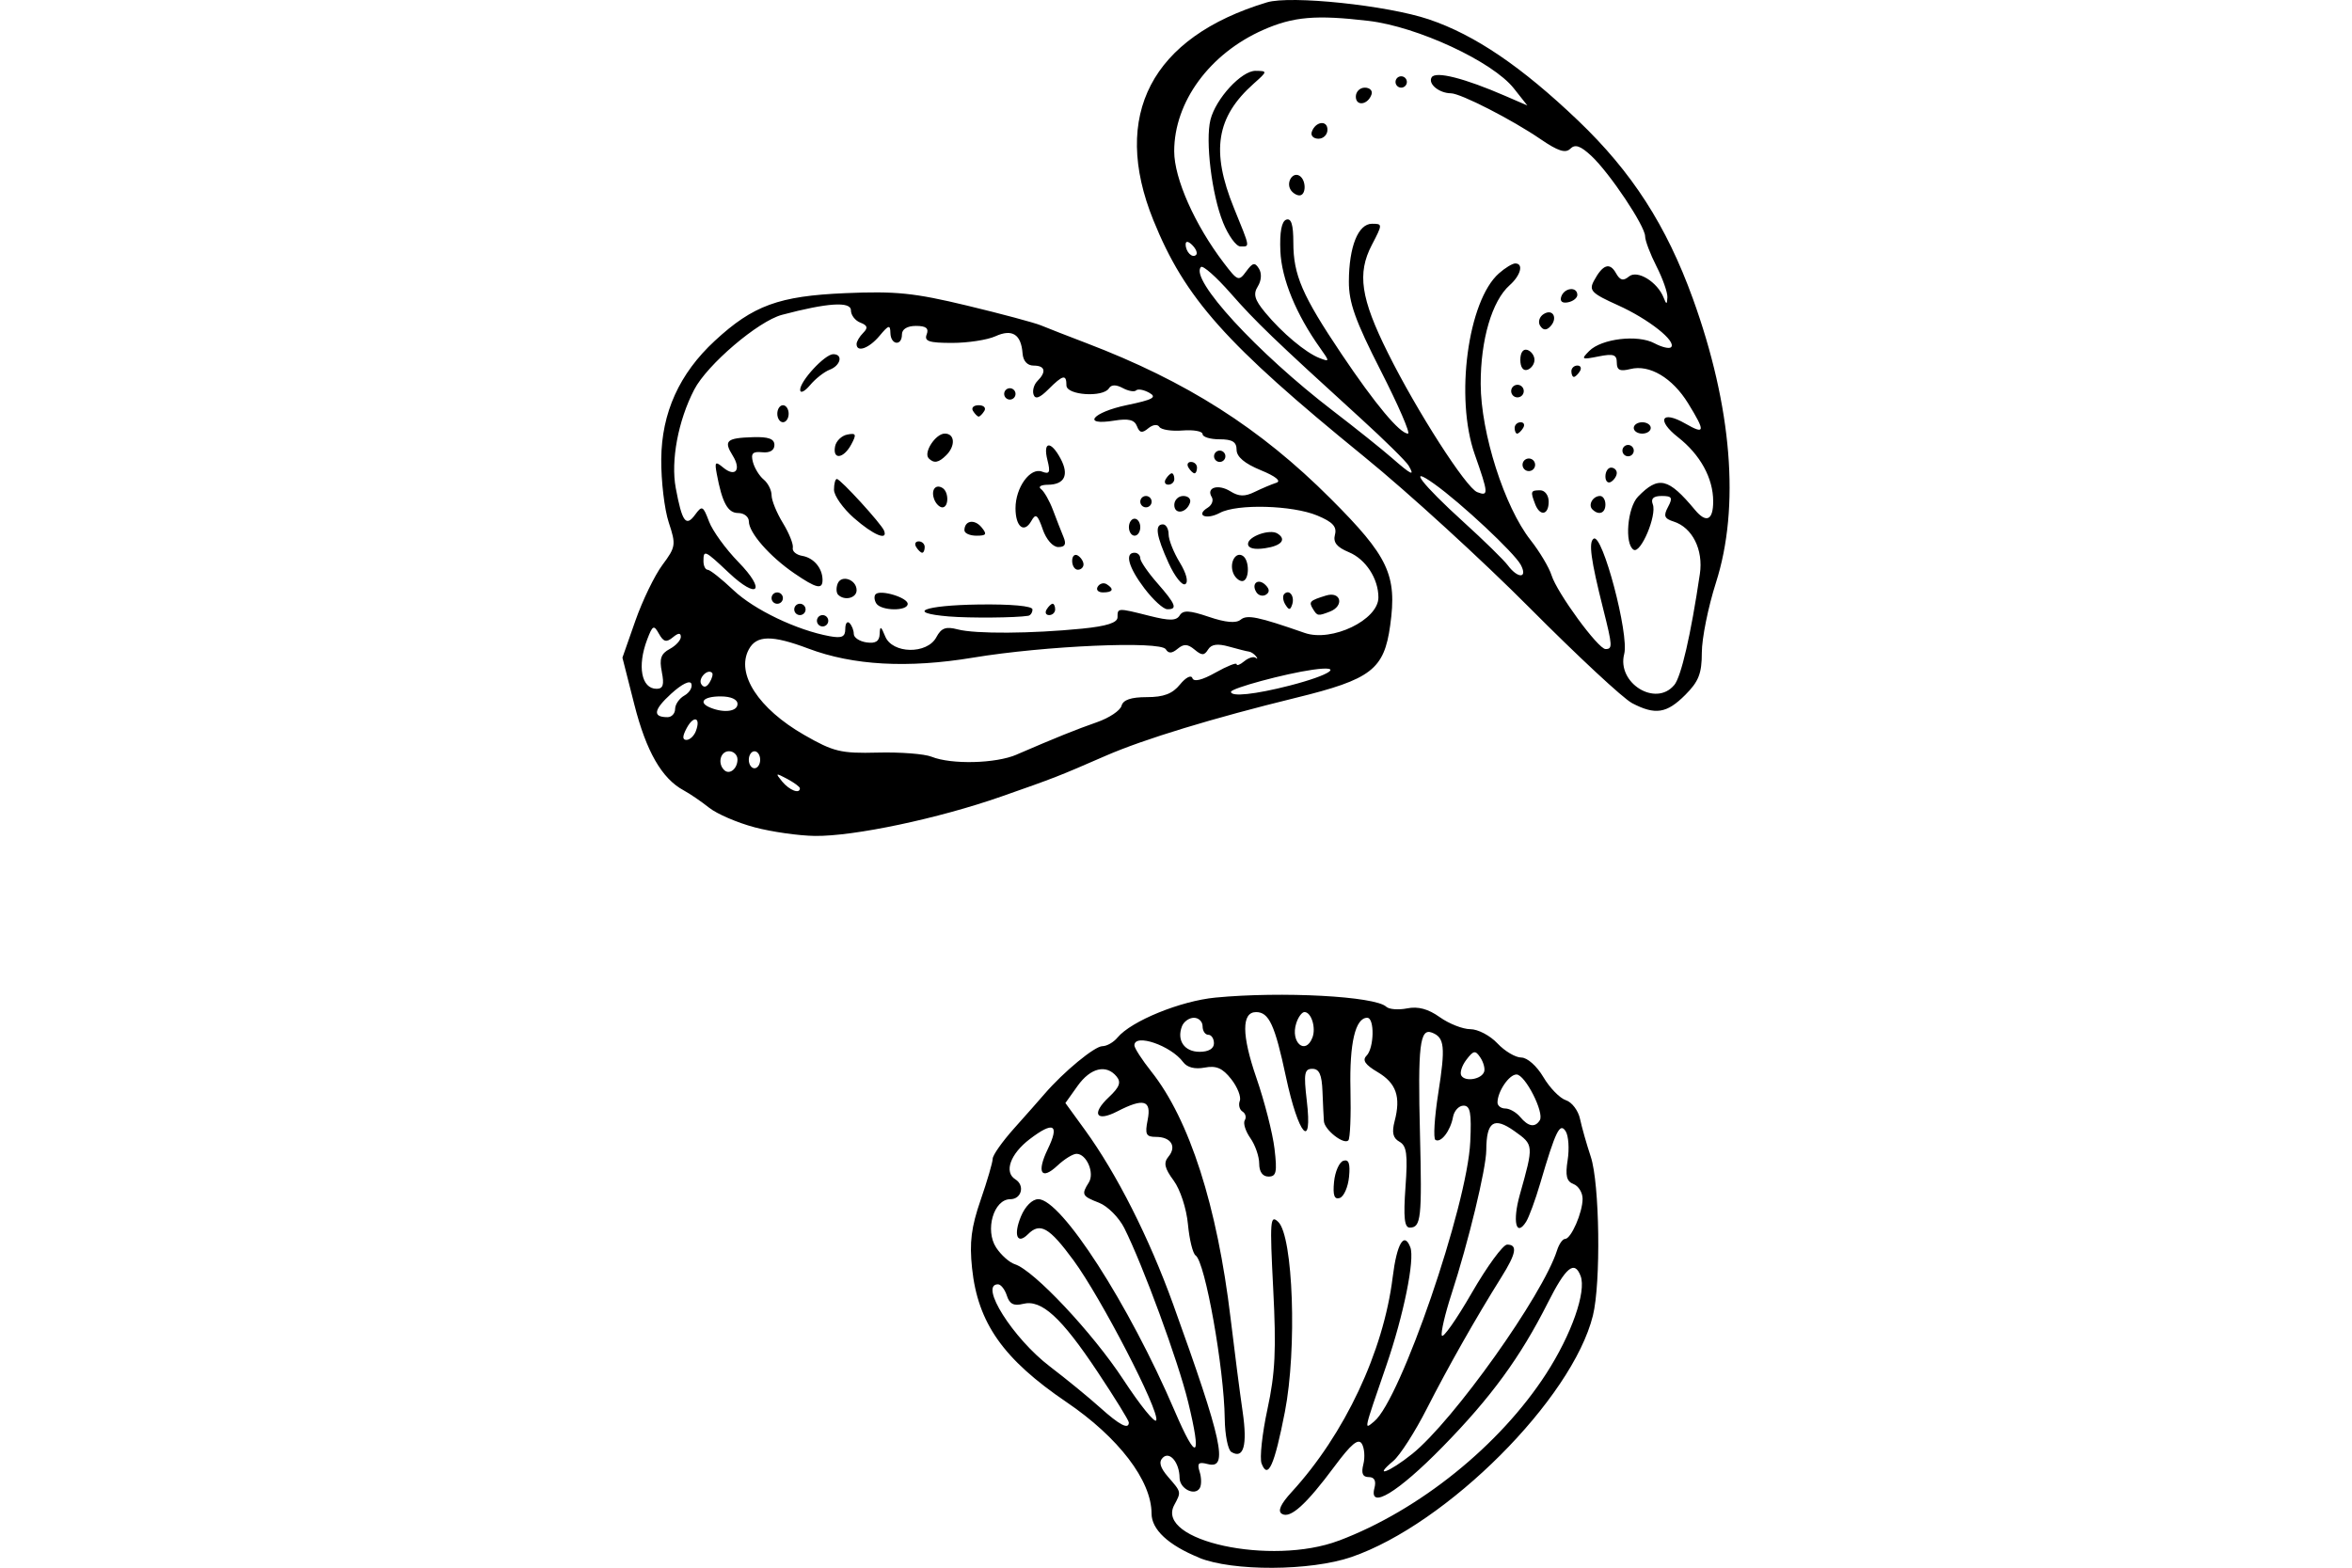 <?xml version="1.0" encoding="UTF-8" standalone="no"?>
<!-- Created with Inkscape (http://www.inkscape.org/) -->
<svg id="svg2" xmlns:rdf="http://www.w3.org/1999/02/22-rdf-syntax-ns#" xmlns="http://www.w3.org/2000/svg" height="45" width="67.5" version="1.1" xmlns:cc="http://creativecommons.org/ns#" xmlns:dc="http://purl.org/dc/elements/1.1/">
 <g id="g19264">
  <rect id="rect2990" opacity="0" height="45" width="67.5" y="0" x="3.5527e-15"/>
  <path id="path7354" d="m34.407 44.71c-0.88-0.359-1.359-0.806-1.359-1.267 0-0.943-0.947-2.183-2.442-3.197-1.812-1.23-2.544-2.268-2.709-3.843-0.078-0.744-0.023-1.177 0.246-1.956 0.19-0.55 0.346-1.084 0.346-1.185 0-0.102 0.275-0.492 0.61-0.867s0.732-0.823 0.879-0.995c0.547-0.635 1.438-1.37 1.66-1.37 0.126 0 0.321-0.111 0.433-0.247 0.395-0.475 1.807-1.052 2.815-1.148 1.9-0.182 4.58-0.039 4.898 0.263 0.08 0.076 0.35 0.097 0.6 0.047 0.313-0.063 0.605 0.016 0.937 0.253 0.266 0.189 0.66 0.344 0.877 0.344 0.217 0 0.566 0.183 0.776 0.407 0.21 0.224 0.519 0.407 0.685 0.407 0.173 0 0.445 0.242 0.635 0.563 0.183 0.309 0.473 0.607 0.645 0.662s0.355 0.296 0.406 0.536c0.051 0.24 0.19 0.73 0.309 1.088 0.255 0.768 0.293 3.621 0.061 4.558-0.593 2.393-4.184 5.986-6.928 6.93-1.179 0.406-3.413 0.416-4.384 0.019zm4.017-0.486c2.305-0.87 4.617-2.732 5.949-4.791 0.726-1.123 1.161-2.358 0.988-2.809-0.175-0.457-0.423-0.253-0.939 0.77-0.79 1.567-1.63 2.717-3.021 4.137-1.288 1.315-2.122 1.819-1.956 1.183 0.055-0.209-0.001-0.315-0.164-0.315-0.175 0-0.22-0.107-0.154-0.368 0.051-0.202 0.031-0.467-0.044-0.589-0.101-0.164-0.305 0.006-0.785 0.652-0.815 1.097-1.27 1.508-1.51 1.36-0.127-0.078-0.035-0.281 0.281-0.626 1.522-1.66 2.635-4.027 2.9-6.169 0.119-0.963 0.329-1.318 0.506-0.856 0.133 0.348-0.191 1.945-0.688 3.391-0.665 1.935-0.647 1.852-0.348 1.606 0.755-0.619 2.67-6.192 2.756-8.023 0.039-0.834 0.001-1.04-0.193-1.04-0.133 0-0.269 0.146-0.302 0.326-0.074 0.399-0.347 0.754-0.505 0.657-0.064-0.04-0.028-0.64 0.081-1.335 0.211-1.343 0.183-1.605-0.183-1.745-0.345-0.132-0.405 0.377-0.341 2.912 0.06 2.416 0.031 2.686-0.294 2.686-0.153 0-0.184-0.292-0.122-1.161 0.068-0.945 0.035-1.187-0.173-1.304-0.187-0.104-0.224-0.264-0.139-0.589 0.184-0.701 0.048-1.093-0.488-1.41-0.358-0.211-0.446-0.342-0.318-0.47 0.219-0.219 0.236-1.089 0.02-1.089-0.341 0-0.512 0.73-0.481 2.046 0.018 0.759-0.009 1.422-0.061 1.474-0.131 0.131-0.681-0.301-0.701-0.549-0.009-0.112-0.027-0.496-0.041-0.855-0.018-0.485-0.093-0.651-0.291-0.651-0.228 0-0.251 0.132-0.16 0.91 0.173 1.469-0.239 1.002-0.597-0.676-0.318-1.495-0.487-1.862-0.858-1.862-0.418 0-0.415 0.658 0.008 1.884 0.235 0.68 0.469 1.596 0.521 2.037 0.08 0.672 0.052 0.8-0.172 0.8-0.169 0-0.267-0.136-0.267-0.371 0-0.204-0.114-0.534-0.254-0.733s-0.212-0.43-0.16-0.513c0.051-0.083 0.022-0.195-0.065-0.249s-0.122-0.192-0.078-0.307c0.044-0.115-0.067-0.396-0.246-0.624-0.249-0.317-0.43-0.395-0.764-0.331-0.279 0.053-0.502-0.004-0.616-0.158-0.35-0.475-1.399-0.834-1.399-0.48 0 0.077 0.219 0.415 0.486 0.752 1.093 1.376 1.891 3.857 2.275 7.084 0.112 0.94 0.268 2.147 0.346 2.681 0.141 0.967 0.027 1.371-0.326 1.153-0.097-0.06-0.182-0.49-0.188-0.954-0.018-1.445-0.564-4.507-0.835-4.685-0.081-0.053-0.18-0.456-0.221-0.895-0.042-0.451-0.221-0.999-0.411-1.257-0.262-0.356-0.295-0.508-0.148-0.685 0.244-0.293 0.071-0.567-0.358-0.567-0.287 0-0.322-0.072-0.239-0.488 0.114-0.569-0.117-0.634-0.87-0.245-0.611 0.316-0.755 0.072-0.242-0.409 0.306-0.287 0.357-0.427 0.219-0.593-0.297-0.358-0.748-0.248-1.119 0.273l-0.349 0.49 0.56 0.771c0.912 1.256 1.842 3.094 2.531 5.003 1.419 3.936 1.595 4.747 0.996 4.59-0.269-0.07-0.313-0.028-0.234 0.224 0.054 0.171 0.055 0.381 0.002 0.468-0.144 0.234-0.575 0.015-0.578-0.294-0.004-0.442-0.284-0.779-0.483-0.58-0.122 0.122-0.076 0.284 0.156 0.553 0.381 0.439 0.378 0.423 0.173 0.806-0.55 1.028 2.787 1.751 4.719 1.022zm-2.218-2.214c-0.059-0.155 0.017-0.858 0.169-1.563 0.223-1.032 0.255-1.703 0.165-3.449-0.101-1.965-0.087-2.145 0.144-1.924 0.429 0.411 0.543 3.645 0.191 5.453-0.3 1.54-0.487 1.956-0.669 1.482zm2.08-8.085c0.029-0.294 0.149-0.566 0.267-0.605 0.155-0.051 0.201 0.078 0.163 0.463-0.029 0.294-0.149 0.566-0.267 0.605-0.155 0.051-0.201-0.078-0.163-0.463zm2.241 7.811c1.184-0.951 3.751-4.559 4.159-5.846 0.057-0.18 0.16-0.327 0.23-0.327 0.173 0 0.503-0.757 0.503-1.152 0-0.178-0.118-0.368-0.261-0.423-0.199-0.076-0.239-0.239-0.168-0.687 0.051-0.323 0.026-0.694-0.055-0.825-0.167-0.268-0.287-0.024-0.733 1.494-0.139 0.473-0.321 0.968-0.404 1.1-0.288 0.455-0.396-0.008-0.181-0.774 0.403-1.435 0.403-1.431-0.153-1.827-0.591-0.421-0.805-0.277-0.809 0.544-0.003 0.531-0.515 2.651-1 4.138-0.182 0.56-0.307 1.093-0.276 1.185 0.031 0.092 0.417-0.457 0.858-1.221 0.441-0.764 0.898-1.389 1.016-1.389 0.308 0 0.264 0.252-0.167 0.939-0.735 1.174-1.527 2.573-2.138 3.772-0.339 0.666-0.772 1.341-0.962 1.5-0.605 0.506-0.109 0.321 0.541-0.201zm-6.431-1.5c-0.282-1.16-1.292-3.911-1.829-4.983-0.153-0.305-0.479-0.632-0.725-0.728-0.491-0.19-0.513-0.235-0.294-0.582 0.172-0.272-0.064-0.823-0.353-0.823-0.103 0-0.349 0.152-0.547 0.338-0.465 0.436-0.604 0.201-0.279-0.471 0.346-0.715 0.17-0.813-0.518-0.288-0.557 0.425-0.744 0.948-0.411 1.154 0.28 0.173 0.178 0.57-0.147 0.57-0.475 0-0.733 0.888-0.404 1.389 0.14 0.214 0.382 0.429 0.538 0.478 0.543 0.172 2.23 1.967 3.11 3.309 0.487 0.743 0.913 1.269 0.947 1.169 0.092-0.275-1.587-3.52-2.375-4.591-0.699-0.95-0.958-1.098-1.308-0.748-0.31 0.31-0.422 0.022-0.2-0.513 0.12-0.29 0.325-0.494 0.497-0.494 0.66 0 2.6 3.012 3.914 6.078 0.639 1.491 0.787 1.389 0.384-0.266zm-1.7 0.595c0-0.057-0.405-0.713-0.9-1.457-1.039-1.561-1.607-2.08-2.134-1.947-0.267 0.067-0.389 0.005-0.466-0.235-0.057-0.179-0.172-0.326-0.255-0.326-0.55 0 0.43 1.551 1.491 2.36 0.47 0.358 1.116 0.887 1.437 1.176 0.565 0.508 0.827 0.644 0.827 0.429zm11.795-8.675c0.135-0.219-0.422-1.313-0.669-1.313-0.213 0-0.545 0.49-0.545 0.803 0 0.095 0.101 0.173 0.224 0.173 0.123 0 0.315 0.11 0.427 0.244 0.232 0.279 0.427 0.312 0.563 0.093zm-1.596-1.395c0.028-0.09-0.022-0.273-0.112-0.407-0.142-0.212-0.195-0.203-0.399 0.065-0.13 0.17-0.195 0.375-0.145 0.457 0.115 0.186 0.586 0.103 0.655-0.114zm-7.756-0.814c0-0.134-0.073-0.244-0.163-0.244-0.089 0-0.163-0.11-0.163-0.244s-0.112-0.244-0.249-0.244c-0.137 0-0.291 0.11-0.343 0.244-0.156 0.406 0.07 0.733 0.506 0.733 0.258 0 0.412-0.091 0.412-0.244zm2.826-0.163c0.109-0.283-0.032-0.733-0.228-0.733-0.074 0-0.181 0.146-0.237 0.324-0.173 0.545 0.265 0.929 0.465 0.408zm-16.011-6.037c-0.492-0.13-1.078-0.383-1.302-0.561-0.224-0.178-0.553-0.403-0.733-0.5-0.625-0.337-1.072-1.116-1.413-2.457l-0.343-1.351 0.371-1.058c0.204-0.582 0.553-1.303 0.776-1.603 0.385-0.518 0.394-0.58 0.182-1.221-0.123-0.372-0.22-1.189-0.215-1.816 0.011-1.331 0.519-2.456 1.537-3.397 1.098-1.016 1.84-1.287 3.744-1.368 1.454-0.062 1.977-0.008 3.5 0.358 0.985 0.237 1.937 0.492 2.116 0.567 0.179 0.075 0.765 0.303 1.302 0.508 2.878 1.098 4.991 2.443 7.009 4.463 1.664 1.664 1.913 2.193 1.712 3.641-0.175 1.265-0.543 1.548-2.699 2.076-2.39 0.586-4.363 1.187-5.453 1.661-1.389 0.605-1.456 0.631-3.011 1.176-1.8 0.631-4.23 1.145-5.349 1.13-0.46-0.006-1.24-0.117-1.732-0.248zm1.302-1.119c0-0.042-0.165-0.163-0.366-0.271-0.332-0.177-0.345-0.17-0.143 0.076 0.208 0.252 0.509 0.368 0.509 0.195zm-1.791-0.829c0-0.129-0.11-0.235-0.244-0.235-0.245 0-0.335 0.344-0.14 0.538 0.152 0.152 0.384-0.032 0.384-0.304zm0.651 0.01c0-0.134-0.073-0.244-0.163-0.244-0.089 0-0.163 0.11-0.163 0.244s0.073 0.244 0.163 0.244c0.089 0 0.163-0.11 0.163-0.244zm7.36-0.149c1.152-0.497 1.699-0.717 2.31-0.931 0.35-0.122 0.665-0.334 0.701-0.47 0.045-0.17 0.271-0.248 0.724-0.248 0.486 0 0.737-0.096 0.954-0.363 0.164-0.202 0.321-0.283 0.355-0.183 0.039 0.116 0.276 0.06 0.665-0.159 0.333-0.187 0.605-0.295 0.605-0.241 0 0.054 0.098 0.017 0.218-0.083 0.12-0.1 0.267-0.145 0.326-0.101 0.059 0.044 0.064 0.025 0.012-0.042-0.052-0.067-0.144-0.128-0.203-0.135-0.06-0.007-0.318-0.072-0.574-0.144-0.327-0.092-0.505-0.067-0.598 0.084-0.11 0.177-0.178 0.178-0.389 0.002-0.197-0.164-0.31-0.169-0.486-0.022-0.164 0.136-0.261 0.14-0.339 0.013-0.152-0.246-3.47-0.102-5.535 0.241-1.868 0.31-3.439 0.223-4.721-0.26-1.046-0.394-1.492-0.388-1.712 0.025-0.373 0.698 0.276 1.699 1.59 2.453 0.844 0.484 1.051 0.534 2.11 0.507 0.646-0.017 1.342 0.037 1.546 0.119 0.569 0.229 1.845 0.197 2.442-0.061zm-9.206-0.673c0.151-0.395-0.06-0.466-0.262-0.088-0.126 0.235-0.128 0.34-0.008 0.34 0.096 0 0.217-0.113 0.27-0.251zm-0.595-0.636c0-0.13 0.119-0.303 0.265-0.385s0.237-0.233 0.202-0.337c-0.037-0.112-0.273 0.004-0.581 0.285-0.507 0.463-0.539 0.672-0.103 0.672 0.119 0 0.217-0.106 0.217-0.236zm1.791-0.144c0-0.133-0.19-0.217-0.488-0.217-0.498 0-0.653 0.178-0.285 0.326 0.394 0.159 0.773 0.105 0.773-0.109zm15.847-0.528c1.177-0.302 1.589-0.586 0.661-0.455-0.795 0.112-2.346 0.532-2.346 0.635 0 0.149 0.696 0.074 1.686-0.18zm-18.019-0.392c-0.076-0.378-0.026-0.523 0.224-0.657 0.176-0.094 0.321-0.251 0.321-0.349 0-0.121-0.074-0.116-0.231 0.015-0.183 0.152-0.266 0.13-0.396-0.102-0.148-0.265-0.182-0.249-0.339 0.164-0.29 0.763-0.166 1.414 0.27 1.414 0.187 0 0.224-0.117 0.15-0.485zm1.442 0.026c-0.129-0.129-0.409 0.164-0.31 0.325 0.068 0.109 0.151 0.093 0.238-0.047 0.073-0.119 0.106-0.244 0.072-0.278zm6.435-1.02c0.144-0.269 0.273-0.316 0.616-0.226 0.506 0.133 2.117 0.123 3.568-0.022 0.709-0.071 1.017-0.17 1.017-0.327 0-0.272-0.004-0.272 0.921-0.039 0.575 0.145 0.767 0.142 0.863-0.014 0.097-0.156 0.28-0.147 0.838 0.042 0.479 0.163 0.779 0.189 0.91 0.082 0.186-0.153 0.496-0.089 1.839 0.379 0.778 0.271 2.116-0.374 2.116-1.018 0-0.541-0.364-1.098-0.847-1.299-0.349-0.145-0.458-0.282-0.4-0.503 0.06-0.23-0.064-0.365-0.506-0.549-0.713-0.298-2.303-0.342-2.797-0.077-0.391 0.209-0.709 0.073-0.348-0.149 0.121-0.075 0.172-0.212 0.115-0.305-0.169-0.274 0.185-0.383 0.535-0.165 0.244 0.152 0.413 0.157 0.698 0.017 0.207-0.101 0.486-0.219 0.62-0.262 0.152-0.048-0.018-0.186-0.448-0.362-0.462-0.19-0.692-0.384-0.692-0.585 0-0.226-0.122-0.301-0.488-0.301-0.269 0-0.488-0.067-0.488-0.149s-0.258-0.129-0.574-0.104c-0.316 0.025-0.615-0.021-0.666-0.103-0.052-0.084-0.19-0.067-0.319 0.041-0.177 0.147-0.249 0.133-0.324-0.061-0.071-0.185-0.242-0.226-0.653-0.16-0.953 0.155-0.628-0.24 0.368-0.447 0.743-0.154 0.869-0.223 0.639-0.352-0.157-0.088-0.327-0.119-0.377-0.069-0.05 0.05-0.223 0.02-0.385-0.067-0.192-0.103-0.329-0.101-0.395 0.006-0.167 0.271-1.221 0.201-1.221-0.081 0-0.329-0.099-0.308-0.519 0.112-0.25 0.25-0.377 0.294-0.425 0.149-0.038-0.114 0.012-0.289 0.112-0.389 0.265-0.265 0.221-0.442-0.11-0.442-0.181 0-0.301-0.132-0.317-0.35-0.041-0.549-0.298-0.711-0.779-0.492-0.23 0.105-0.79 0.191-1.243 0.191-0.665 0-0.806-0.047-0.73-0.244 0.068-0.176-0.018-0.244-0.308-0.244-0.249 0-0.402 0.093-0.402 0.244 0 0.345-0.324 0.305-0.331-0.041-0.005-0.244-0.05-0.232-0.311 0.081-0.301 0.361-0.66 0.49-0.66 0.236 0-0.072 0.086-0.216 0.19-0.32 0.145-0.145 0.125-0.215-0.081-0.294-0.149-0.057-0.271-0.216-0.271-0.352 0-0.263-0.672-0.219-1.979 0.128-0.684 0.182-2.147 1.43-2.519 2.148-0.462 0.893-0.676 2.038-0.529 2.825 0.182 0.972 0.291 1.124 0.554 0.766 0.201-0.274 0.229-0.26 0.401 0.194 0.101 0.269 0.48 0.791 0.841 1.161 0.81 0.83 0.564 1.1-0.278 0.305-0.687-0.648-0.723-0.664-0.723-0.327 0 0.134 0.055 0.245 0.122 0.246 0.067 0.001 0.4 0.265 0.739 0.586 0.593 0.562 1.822 1.15 2.761 1.321 0.351 0.064 0.448 0.019 0.448-0.208 0-0.159 0.055-0.235 0.122-0.168 0.067 0.067 0.122 0.208 0.122 0.312s0.165 0.213 0.366 0.242c0.262 0.037 0.369-0.032 0.377-0.244 0.008-0.241 0.038-0.227 0.158 0.07 0.203 0.504 1.202 0.522 1.468 0.026zm-3.426-0.474c0-0.09 0.073-0.163 0.163-0.163 0.089 0 0.163 0.073 0.163 0.163s-0.073 0.163-0.163 0.163c-0.089 0-0.163-0.073-0.163-0.163zm3.785-0.124c-1.258-0.105-0.718-0.321 0.855-0.343 0.937-0.013 1.546 0.043 1.546 0.141 0 0.09-0.055 0.172-0.122 0.183-0.352 0.058-1.673 0.069-2.279 0.019zm-4.436-0.202c0-0.09 0.073-0.163 0.163-0.163 0.089 0 0.163 0.073 0.163 0.163s-0.073 0.163-0.163 0.163c-0.089 0-0.163-0.073-0.163-0.163zm7.244 0c0.055-0.09 0.133-0.163 0.172-0.163 0.04 0 0.072 0.073 0.072 0.163s-0.078 0.163-0.172 0.163c-0.095 0-0.127-0.073-0.072-0.163zm7.644-0.011c-0.129-0.209-0.097-0.242 0.373-0.387 0.431-0.133 0.533 0.299 0.109 0.462-0.34 0.13-0.357 0.128-0.482-0.075zm-12.534-0.162c-0.059-0.095-0.067-0.214-0.017-0.264 0.139-0.139 0.919 0.097 0.919 0.278 0 0.216-0.767 0.204-0.902-0.014zm7.698-0.428c-0.458-0.603-0.575-1.026-0.285-1.026 0.089 0 0.163 0.071 0.163 0.157s0.22 0.407 0.488 0.713c0.535 0.61 0.592 0.76 0.285 0.751-0.112-0.003-0.405-0.271-0.651-0.596zm4.042 0.461c-0.07-0.113-0.084-0.25-0.03-0.304 0.146-0.146 0.305 0.069 0.226 0.305-0.055 0.165-0.093 0.165-0.196-0.001zm-14.745-0.185c0-0.09 0.073-0.163 0.163-0.163 0.089 0 0.163 0.073 0.163 0.163s-0.073 0.163-0.163 0.163c-0.089 0-0.163-0.073-0.163-0.163zm1.91-0.097c-0.053-0.054-0.06-0.195-0.014-0.315 0.104-0.272 0.545-0.122 0.545 0.186 0 0.227-0.349 0.312-0.531 0.129zm12.002-0.074c-0.155-0.25 0.057-0.412 0.266-0.203 0.117 0.117 0.12 0.208 0.009 0.277-0.091 0.056-0.215 0.023-0.275-0.074zm-4.551-0.157c0.056-0.091 0.17-0.123 0.254-0.072 0.226 0.14 0.184 0.237-0.102 0.237-0.14 0-0.208-0.074-0.152-0.165zm-8.713-0.386c-0.703-0.482-1.299-1.163-1.299-1.485 0-0.134-0.138-0.243-0.307-0.243-0.299 0-0.46-0.296-0.615-1.126-0.064-0.343-0.041-0.367 0.184-0.18 0.351 0.291 0.529 0.066 0.273-0.344-0.265-0.425-0.178-0.504 0.582-0.527 0.447-0.014 0.616 0.048 0.616 0.225 0 0.152-0.131 0.231-0.35 0.208-0.273-0.028-0.332 0.033-0.267 0.28 0.045 0.173 0.184 0.4 0.309 0.503 0.125 0.103 0.227 0.307 0.227 0.453s0.146 0.504 0.325 0.796 0.306 0.612 0.284 0.711c-0.022 0.099 0.099 0.202 0.269 0.231 0.329 0.055 0.579 0.348 0.584 0.684 0.004 0.294-0.175 0.253-0.814-0.185zm10.747-0.292c-0.357-0.787-0.405-1.11-0.163-1.11 0.089 0 0.163 0.128 0.163 0.285 0 0.157 0.144 0.52 0.32 0.808 0.19 0.312 0.255 0.563 0.159 0.622-0.088 0.054-0.303-0.218-0.479-0.605zm1.852 0.281c-0.112-0.292 0.07-0.616 0.275-0.489 0.206 0.127 0.193 0.726-0.016 0.726-0.092 0-0.209-0.106-0.259-0.236zm-4.62-0.343c0-0.14 0.073-0.208 0.163-0.153 0.089 0.055 0.163 0.17 0.163 0.254 0 0.084-0.073 0.153-0.163 0.153-0.089 0-0.163-0.114-0.163-0.254zm-4.476-0.397c-0.055-0.09-0.023-0.163 0.072-0.163s0.172 0.073 0.172 0.163-0.032 0.163-0.072 0.163-0.117-0.073-0.172-0.163zm9.523-0.091c0-0.213 0.623-0.434 0.842-0.299 0.274 0.17 0.12 0.355-0.354 0.424-0.313 0.046-0.488 0.001-0.488-0.125zm-5.891-0.418c-0.148-0.425-0.202-0.464-0.327-0.241-0.207 0.369-0.455 0.171-0.455-0.364 0-0.597 0.423-1.181 0.761-1.051 0.217 0.083 0.245 0.024 0.155-0.332-0.136-0.54 0.097-0.566 0.377-0.042 0.252 0.471 0.116 0.747-0.368 0.751-0.196 0.001-0.283 0.056-0.194 0.122 0.089 0.066 0.245 0.339 0.346 0.608 0.101 0.269 0.237 0.617 0.302 0.773 0.085 0.205 0.043 0.285-0.151 0.285-0.156 0-0.345-0.215-0.447-0.508zm-5.416-0.322c-0.316-0.278-0.575-0.644-0.575-0.814s0.037-0.309 0.082-0.309c0.103 0 1.283 1.292 1.356 1.485 0.114 0.301-0.31 0.123-0.862-0.362zm3.168 0.352c0-0.282 0.287-0.334 0.49-0.089 0.167 0.202 0.143 0.242-0.144 0.242-0.19 0-0.345-0.069-0.345-0.153zm4.721-0.091c0-0.134 0.073-0.244 0.163-0.244 0.089 0 0.163 0.11 0.163 0.244s-0.073 0.244-0.163 0.244c-0.089 0-0.163-0.11-0.163-0.244zm1.302-0.638c0-0.142 0.116-0.258 0.258-0.258 0.142 0 0.229 0.087 0.193 0.193-0.101 0.302-0.451 0.352-0.451 0.064zm-6.889-0.16c-0.102-0.265 0.035-0.453 0.238-0.327 0.185 0.114 0.181 0.556-0.005 0.556-0.08 0-0.185-0.103-0.233-0.228zm5.913 0.065c0-0.09 0.073-0.163 0.163-0.163 0.089 0 0.163 0.073 0.163 0.163s-0.073 0.163-0.163 0.163c-0.089 0-0.163-0.073-0.163-0.163zm0.733-0.651c0.055-0.09 0.133-0.163 0.172-0.163 0.04 0 0.072 0.073 0.072 0.163s-0.078 0.163-0.172 0.163c-0.095 0-0.127-0.073-0.072-0.163zm0.651-0.326c-0.055-0.09-0.023-0.163 0.072-0.163 0.095 0 0.172 0.073 0.172 0.163s-0.032 0.163-0.072 0.163-0.117-0.073-0.172-0.163zm-7.455-0.266c-0.161-0.161 0.196-0.711 0.461-0.711 0.288 0 0.313 0.349 0.043 0.619-0.219 0.219-0.353 0.244-0.504 0.093zm8.188-0.06c0-0.09 0.073-0.163 0.163-0.163 0.089 0 0.163 0.073 0.163 0.163s-0.073 0.163-0.163 0.163c-0.089 0-0.163-0.073-0.163-0.163zm-10.876-0.283c0.03-0.156 0.188-0.309 0.351-0.34 0.254-0.049 0.27-0.008 0.114 0.283-0.22 0.412-0.541 0.451-0.465 0.057zm-1.658-0.938c0-0.134 0.073-0.244 0.163-0.244 0.089 0 0.163 0.11 0.163 0.244s-0.073 0.244-0.163 0.244c-0.089 0-0.163-0.11-0.163-0.244zm5.616-0.081c-0.055-0.09 0.018-0.163 0.163-0.163 0.145 0 0.218 0.073 0.163 0.163-0.055 0.09-0.129 0.163-0.163 0.163-0.034 0-0.107-0.073-0.163-0.163zm0.895-0.488c0-0.09 0.073-0.163 0.163-0.163 0.089 0 0.163 0.073 0.163 0.163s-0.073 0.163-0.163 0.163c-0.089 0-0.163-0.073-0.163-0.163zm-5.855-0.114c-0.007-0.252 0.709-1.026 0.949-1.026 0.289 0 0.216 0.324-0.1 0.445-0.157 0.06-0.411 0.259-0.564 0.443-0.154 0.183-0.282 0.246-0.285 0.138zm23.873 8.989c-0.252-0.131-1.57-1.358-2.93-2.726s-3.498-3.323-4.752-4.343c-3.984-3.244-5.146-4.547-6.054-6.791-1.221-3.016-0.055-5.254 3.259-6.254 0.682-0.206 3.459 0.086 4.65 0.489 1.319 0.446 2.659 1.356 4.283 2.907 1.542 1.474 2.529 3.005 3.29 5.106 1.124 3.106 1.358 5.981 0.663 8.156-0.223 0.697-0.405 1.6-0.405 2.007 0 0.6-0.09 0.829-0.476 1.215-0.533 0.533-0.86 0.584-1.528 0.235zm1.211-0.515c0.2-0.239 0.477-1.439 0.737-3.194 0.103-0.694-0.217-1.332-0.753-1.502-0.268-0.085-0.298-0.163-0.161-0.419 0.142-0.265 0.114-0.315-0.18-0.315-0.24 0-0.32 0.075-0.257 0.24 0.122 0.317-0.348 1.429-0.551 1.303-0.265-0.164-0.178-1.211 0.127-1.524 0.59-0.606 0.867-0.541 1.634 0.38 0.326 0.391 0.523 0.299 0.523-0.244 0-0.666-0.37-1.34-1.009-1.841-0.628-0.492-0.475-0.785 0.206-0.394 0.574 0.329 0.587 0.239 0.084-0.579-0.45-0.731-1.108-1.123-1.657-0.985-0.3 0.075-0.39 0.032-0.39-0.184 0-0.231-0.095-0.263-0.527-0.177-0.485 0.097-0.506 0.085-0.264-0.158 0.354-0.354 1.392-0.477 1.87-0.221 0.212 0.113 0.427 0.165 0.478 0.114 0.167-0.167-0.645-0.809-1.522-1.204-0.761-0.343-0.841-0.424-0.691-0.703 0.25-0.467 0.453-0.539 0.63-0.223 0.119 0.213 0.209 0.237 0.376 0.099 0.239-0.198 0.816 0.155 0.995 0.61 0.08 0.202 0.096 0.201 0.107-0.012 0.007-0.138-0.134-0.538-0.313-0.889-0.179-0.351-0.326-0.739-0.326-0.861 0-0.295-1.013-1.812-1.541-2.307-0.315-0.293-0.468-0.345-0.606-0.208-0.137 0.138-0.354 0.068-0.852-0.273-0.818-0.56-2.291-1.315-2.575-1.318-0.342-0.004-0.666-0.274-0.552-0.459 0.114-0.184 0.937 0.024 2.114 0.535l0.632 0.274-0.388-0.491c-0.608-0.77-2.767-1.773-4.171-1.938-1.51-0.178-2.159-0.122-3.023 0.26-1.537 0.68-2.553 2.067-2.553 3.483 0 0.782 0.59 2.111 1.422 3.203 0.4 0.526 0.431 0.537 0.645 0.245 0.185-0.253 0.249-0.267 0.366-0.078 0.084 0.136 0.07 0.343-0.034 0.51-0.138 0.221-0.093 0.381 0.214 0.751 0.485 0.586 1.166 1.156 1.562 1.307 0.289 0.111 0.29 0.099 0.017-0.284-0.693-0.971-1.112-1.99-1.145-2.788-0.023-0.545 0.035-0.856 0.169-0.903 0.143-0.05 0.203 0.144 0.203 0.654 0 0.935 0.254 1.522 1.389 3.212 0.963 1.433 1.666 2.275 1.902 2.275 0.075 0-0.276-0.812-0.782-1.804-0.733-1.438-0.918-1.958-0.915-2.564 0.004-1 0.267-1.655 0.664-1.655 0.306 0 0.306 0.011-0.006 0.61-0.425 0.815-0.319 1.53 0.461 3.096 0.834 1.677 2.245 3.875 2.565 3.998 0.331 0.127 0.325 0.045-0.073-1.088-0.569-1.619-0.196-4.406 0.695-5.192 0.178-0.157 0.388-0.285 0.468-0.285 0.247 0 0.159 0.342-0.16 0.625-0.507 0.45-0.835 1.568-0.831 2.837 0.004 1.403 0.682 3.527 1.43 4.478 0.262 0.333 0.533 0.788 0.603 1.01 0.158 0.506 1.338 2.119 1.55 2.119 0.205 0 0.2-0.089-0.066-1.146-0.359-1.428-0.426-1.928-0.273-2.023 0.251-0.155 1.02 2.753 0.875 3.309-0.218 0.833 0.901 1.532 1.433 0.895zm-3.991-5.199c-0.14-0.364-0.129-0.394 0.145-0.394 0.136 0 0.244 0.145 0.244 0.326 0 0.388-0.25 0.432-0.39 0.068zm1.642 0.153c-0.13-0.13 0.017-0.384 0.222-0.384 0.084 0 0.153 0.11 0.153 0.244 0 0.252-0.192 0.323-0.375 0.14zm0.375-0.944c0-0.14 0.073-0.254 0.163-0.254 0.089 0 0.163 0.069 0.163 0.153 0 0.084-0.073 0.198-0.163 0.254-0.089 0.055-0.163-0.014-0.163-0.153zm-2.352-0.24c-0.052-0.085-0.026-0.197 0.059-0.249s0.197-0.026 0.249 0.059c0.052 0.085 0.026 0.197-0.059 0.249s-0.197 0.026-0.249-0.059zm2.84-0.502c0-0.09 0.073-0.163 0.163-0.163 0.089 0 0.163 0.073 0.163 0.163s-0.073 0.163-0.163 0.163c-0.089 0-0.163-0.073-0.163-0.163zm-3.093-0.651c0-0.09 0.078-0.163 0.172-0.163 0.095 0 0.127 0.073 0.072 0.163-0.055 0.09-0.133 0.163-0.172 0.163-0.04 0-0.072-0.073-0.072-0.163zm3.418 0c0-0.09 0.11-0.163 0.244-0.163s0.244 0.073 0.244 0.163-0.11 0.163-0.244 0.163-0.244-0.073-0.244-0.163zm-3.491-0.963c-0.052-0.085-0.026-0.197 0.059-0.249s0.197-0.026 0.249 0.059c0.052 0.085 0.026 0.197-0.059 0.249s-0.197 0.026-0.249-0.059zm1.701-0.665c0-0.09 0.078-0.163 0.172-0.163 0.095 0 0.127 0.073 0.072 0.163-0.055 0.09-0.133 0.163-0.172 0.163-0.04 0-0.072-0.073-0.072-0.163zm-1.465-0.326c0-0.21 0.082-0.325 0.203-0.285 0.112 0.037 0.203 0.165 0.203 0.285s-0.092 0.248-0.203 0.285c-0.121 0.04-0.203-0.075-0.203-0.285zm0.567-0.981c-0.066-0.107-0.02-0.258 0.104-0.335 0.271-0.168 0.417 0.13 0.18 0.367-0.108 0.108-0.203 0.098-0.283-0.032zm0.608-0.835c0.085-0.253 0.449-0.298 0.461-0.056 0.005 0.09-0.114 0.188-0.263 0.219-0.17 0.035-0.244-0.026-0.199-0.163zm-9.708-2.132c-0.322-0.793-0.511-2.342-0.36-2.944 0.153-0.609 0.894-1.411 1.297-1.405 0.344 0.005 0.343 0.013-0.055 0.367-1.077 0.958-1.233 1.934-0.57 3.566 0.477 1.174 0.466 1.108 0.187 1.108-0.121 0-0.346-0.311-0.5-0.692zm1.94-0.936c-0.133-0.215 0.062-0.52 0.255-0.4 0.198 0.122 0.196 0.563-0.002 0.563-0.084 0-0.198-0.073-0.254-0.163zm0.607-1.658c0.101-0.302 0.451-0.352 0.451-0.064 0 0.142-0.116 0.258-0.258 0.258s-0.229-0.087-0.193-0.193zm1.265-1.014c0-0.142 0.116-0.258 0.258-0.258 0.142 0 0.229 0.087 0.193 0.193-0.101 0.302-0.451 0.352-0.451 0.064zm1.139-0.421c0-0.09 0.073-0.163 0.163-0.163 0.089 0 0.163 0.073 0.163 0.163s-0.073 0.163-0.163 0.163c-0.089 0-0.163-0.073-0.163-0.163zm3.593 13.858c-0.184-0.343-1.713-1.774-2.482-2.321-0.796-0.567-0.348 0.015 0.842 1.095 0.582 0.528 1.154 1.088 1.271 1.244 0.291 0.39 0.579 0.375 0.369-0.019zm-3.218-2.847c-0.072-0.121-0.685-0.726-1.362-1.343-2.513-2.289-3.017-2.774-3.748-3.606-0.411-0.468-0.793-0.805-0.848-0.75-0.338 0.338 1.602 2.452 3.791 4.13 0.642 0.492 1.397 1.096 1.679 1.342 0.573 0.501 0.679 0.55 0.488 0.227zm-6.205-6.326c-0.117-0.117-0.193-0.126-0.193-0.024 0 0.217 0.193 0.41 0.301 0.301 0.046-0.046-0.003-0.171-0.109-0.277z"/>
 </g>
</svg>
